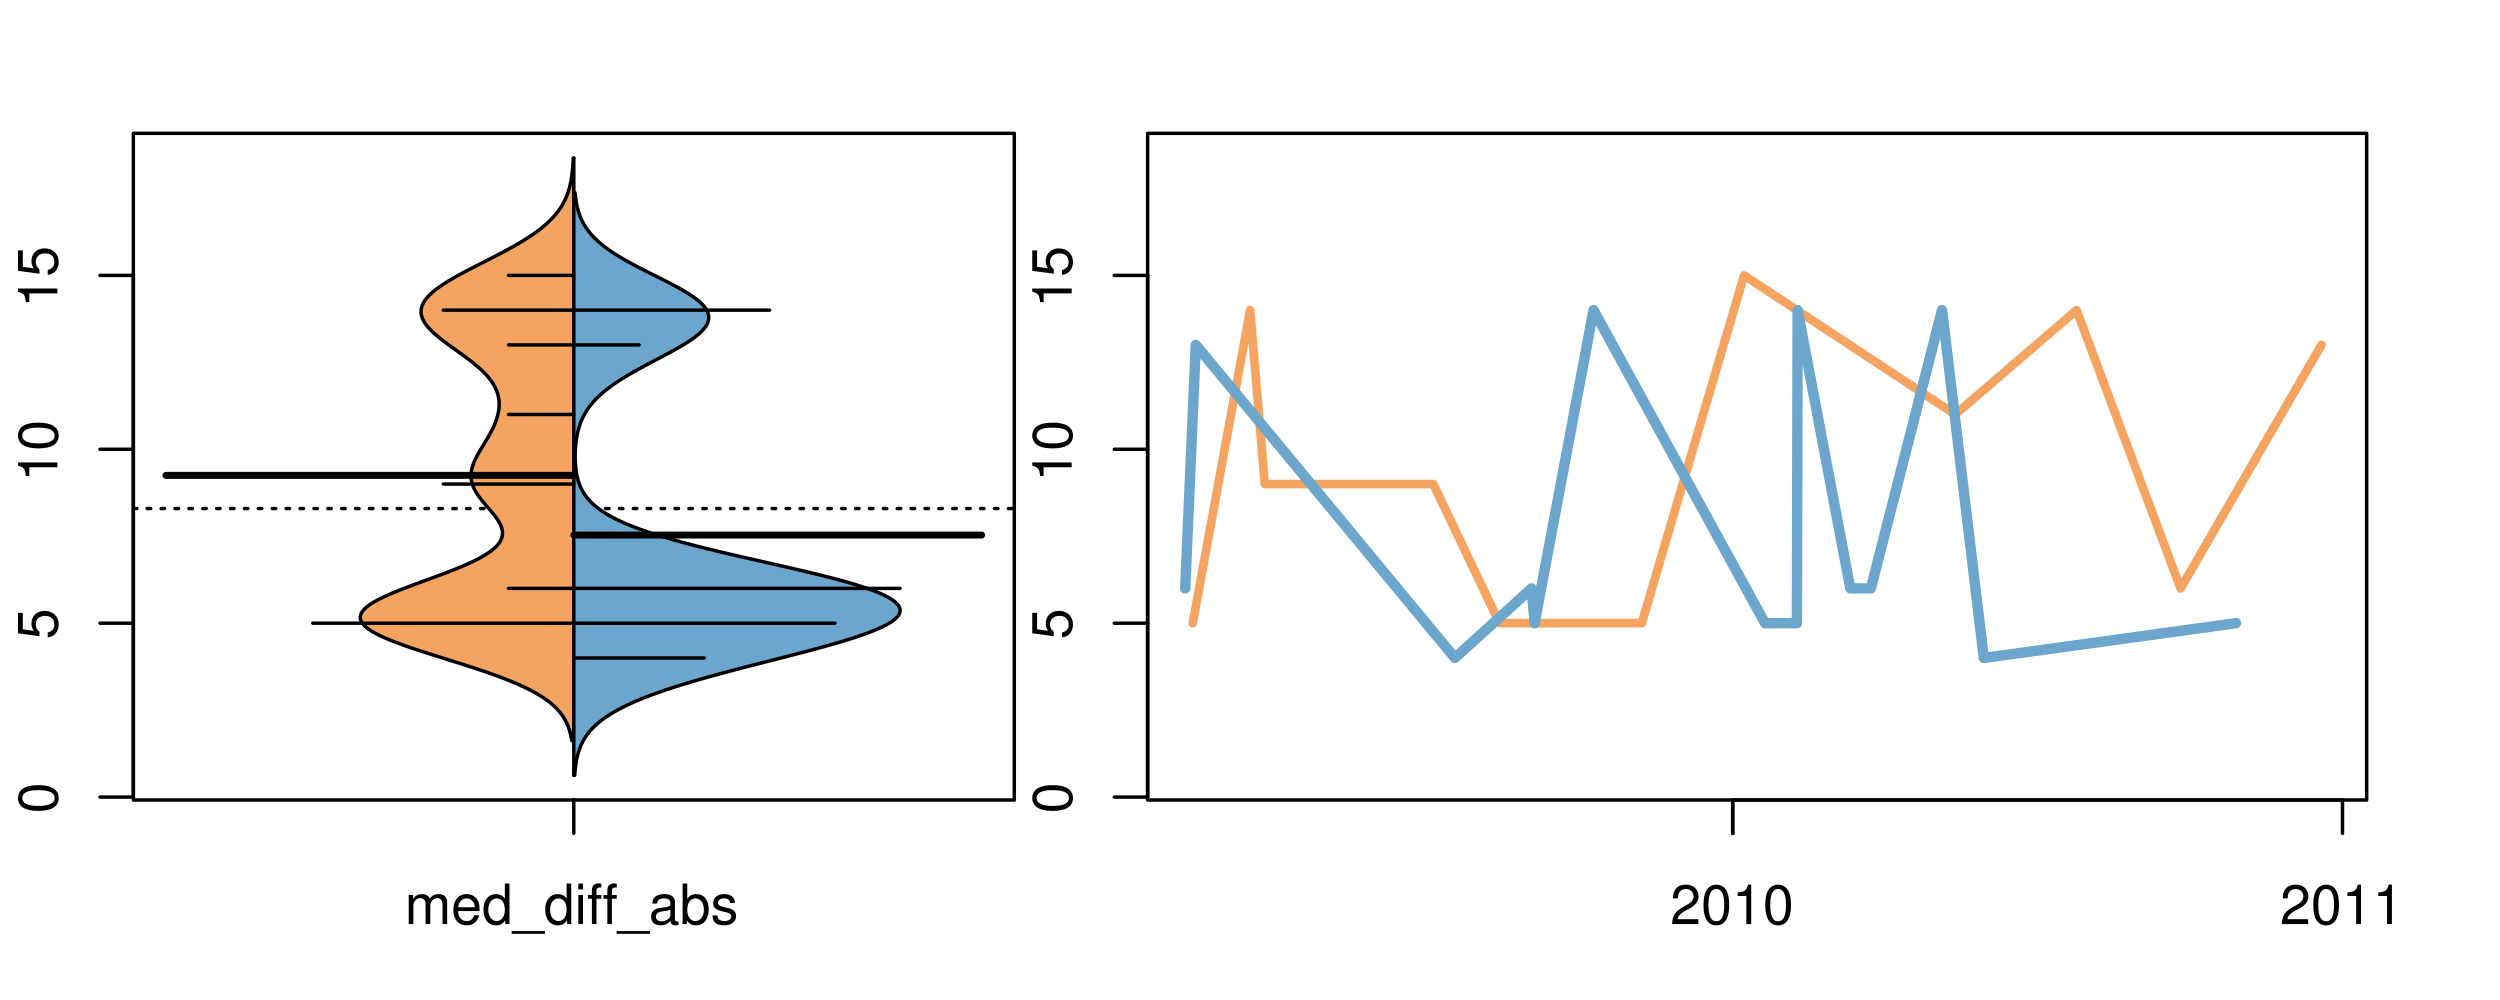 <?xml version="1.0" encoding="UTF-8"?>
<svg xmlns="http://www.w3.org/2000/svg" xmlns:xlink="http://www.w3.org/1999/xlink" width="540pt" height="216pt" viewBox="0 0 540 216" version="1.1">
<defs>
<g>
<symbol overflow="visible" id="glyph0-0">
<path style="stroke:none;" d="M -8.516 -3.297 C -8.516 -2.516 -8.156 -1.781 -7.578 -1.344 C -6.828 -0.797 -5.688 -0.516 -4.109 -0.516 C -1.25 -0.516 0.281 -1.469 0.281 -3.297 C 0.281 -5.094 -1.25 -6.078 -4.047 -6.078 C -5.703 -6.078 -6.797 -5.812 -7.578 -5.25 C -8.172 -4.812 -8.516 -4.109 -8.516 -3.297 Z M -7.578 -3.297 C -7.578 -4.438 -6.422 -5 -4.141 -5 C -1.734 -5 -0.594 -4.453 -0.594 -3.281 C -0.594 -2.156 -1.781 -1.594 -4.109 -1.594 C -6.438 -1.594 -7.578 -2.156 -7.578 -3.297 Z M -7.578 -3.297 "/>
</symbol>
<symbol overflow="visible" id="glyph0-1">
<path style="stroke:none;" d="M -8.516 -5.719 L -8.516 -1.312 L -3.875 -0.688 L -3.875 -1.656 C -4.469 -2.141 -4.672 -2.562 -4.672 -3.219 C -4.672 -4.359 -3.891 -5.078 -2.625 -5.078 C -1.406 -5.078 -0.656 -4.375 -0.656 -3.219 C -0.656 -2.297 -1.125 -1.734 -2.094 -1.469 L -2.094 -0.422 C -1.391 -0.562 -1.062 -0.688 -0.75 -0.938 C -0.094 -1.422 0.281 -2.281 0.281 -3.234 C 0.281 -4.953 -0.969 -6.156 -2.766 -6.156 C -4.453 -6.156 -5.609 -5.047 -5.609 -3.406 C -5.609 -2.812 -5.453 -2.328 -5.094 -1.844 L -7.469 -2.172 L -7.469 -5.719 Z M -8.516 -5.719 "/>
</symbol>
<symbol overflow="visible" id="glyph0-2">
<path style="stroke:none;" d="M -6.062 -3.109 L 0 -3.109 L 0 -4.156 L -8.516 -4.156 L -8.516 -3.469 C -7.203 -3.094 -7.016 -2.859 -6.812 -1.219 L -6.062 -1.219 Z M -6.062 -3.109 "/>
</symbol>
<symbol overflow="visible" id="glyph0-3">
<path style="stroke:none;" d="M -8.75 -5.938 L -8.75 -4.938 L -5.5 -4.938 C -6.125 -4.531 -6.469 -3.859 -6.469 -3.016 C -6.469 -1.375 -5.156 -0.312 -3.156 -0.312 C -1.031 -0.312 0.281 -1.359 0.281 -3.047 C 0.281 -3.906 -0.047 -4.516 -0.828 -5.047 L 0 -5.047 L 0 -5.938 Z M -5.531 -3.188 C -5.531 -4.266 -4.578 -4.938 -3.078 -4.938 C -1.625 -4.938 -0.656 -4.25 -0.656 -3.188 C -0.656 -2.094 -1.625 -1.359 -3.094 -1.359 C -4.562 -1.359 -5.531 -2.094 -5.531 -3.188 Z M -5.531 -3.188 "/>
</symbol>
<symbol overflow="visible" id="glyph0-4">
<path style="stroke:none;" d="M -6.281 -3.094 L -6.281 -2.047 L -7.266 -2.047 C -7.688 -2.047 -7.906 -2.297 -7.906 -2.75 C -7.906 -2.828 -7.906 -2.875 -7.891 -3.094 L -8.719 -3.094 C -8.766 -2.875 -8.781 -2.734 -8.781 -2.531 C -8.781 -1.609 -8.25 -1.062 -7.359 -1.062 L -6.281 -1.062 L -6.281 -0.219 L -5.469 -0.219 L -5.469 -1.062 L 0 -1.062 L 0 -2.047 L -5.469 -2.047 L -5.469 -3.094 Z M -6.281 -3.094 "/>
</symbol>
<symbol overflow="visible" id="glyph0-5">
<path style="stroke:none;" d="M 1.516 -6.938 L 1.516 0.266 L 2.109 0.266 L 2.109 -6.938 Z M 1.516 -6.938 "/>
</symbol>
<symbol overflow="visible" id="glyph0-6">
<path style="stroke:none;" d="M -6.469 -3.266 C -6.469 -1.5 -5.203 -0.438 -3.094 -0.438 C -0.984 -0.438 0.281 -1.484 0.281 -3.281 C 0.281 -5.047 -0.984 -6.125 -3.047 -6.125 C -5.219 -6.125 -6.469 -5.078 -6.469 -3.266 Z M -5.547 -3.281 C -5.547 -4.406 -4.625 -5.078 -3.062 -5.078 C -1.578 -5.078 -0.641 -4.375 -0.641 -3.281 C -0.641 -2.156 -1.578 -1.469 -3.094 -1.469 C -4.609 -1.469 -5.547 -2.156 -5.547 -3.281 Z M -5.547 -3.281 "/>
</symbol>
<symbol overflow="visible" id="glyph0-7">
<path style="stroke:none;" d="M -8.75 -1.828 L -8.75 -0.812 L 0 -0.812 L 0 -1.828 Z M -8.75 -1.828 "/>
</symbol>
<symbol overflow="visible" id="glyph0-8">
<path style="stroke:none;" d="M -1.25 -2.297 L -1.25 -1.047 L 0 -1.047 L 0 -2.297 Z M -1.25 -2.297 "/>
</symbol>
<symbol overflow="visible" id="glyph0-9">
<path style="stroke:none;" d="M -2.047 -3.922 L 0 -3.922 L 0 -4.984 L -2.047 -4.984 L -2.047 -6.234 L -2.984 -6.234 L -2.984 -4.984 L -8.516 -4.984 L -8.516 -4.203 L -3.156 -0.344 L -2.047 -0.344 Z M -2.984 -3.922 L -2.984 -1.266 L -6.703 -3.922 Z M -2.984 -3.922 "/>
</symbol>
<symbol overflow="visible" id="glyph0-10">
<path style="stroke:none;" d="M 0 -3.422 L -6.281 -5.828 L -6.281 -4.703 L -1.188 -2.922 L -6.281 -1.25 L -6.281 -0.125 L 0 -2.328 Z M 0 -3.422 "/>
</symbol>
<symbol overflow="visible" id="glyph0-11">
<path style="stroke:none;" d="M -0.594 -6.422 C -0.562 -6.312 -0.562 -6.266 -0.562 -6.203 C -0.562 -5.859 -0.75 -5.656 -1.062 -5.656 L -4.75 -5.656 C -5.875 -5.656 -6.469 -4.844 -6.469 -3.297 C -6.469 -2.391 -6.203 -1.625 -5.734 -1.219 C -5.406 -0.922 -5.047 -0.797 -4.422 -0.781 L -4.422 -1.781 C -5.203 -1.875 -5.547 -2.328 -5.547 -3.266 C -5.547 -4.156 -5.203 -4.672 -4.609 -4.672 L -4.344 -4.672 C -3.922 -4.672 -3.75 -4.422 -3.641 -3.625 C -3.469 -2.203 -3.422 -1.984 -3.266 -1.609 C -2.969 -0.875 -2.406 -0.5 -1.578 -0.5 C -0.438 -0.5 0.281 -1.297 0.281 -2.562 C 0.281 -3.359 0 -4 -0.641 -4.703 C -0.016 -4.781 0.281 -5.094 0.281 -5.734 C 0.281 -5.938 0.25 -6.094 0.172 -6.422 Z M -1.984 -4.672 C -1.641 -4.672 -1.438 -4.578 -1.156 -4.266 C -0.797 -3.859 -0.594 -3.375 -0.594 -2.781 C -0.594 -2 -0.969 -1.547 -1.609 -1.547 C -2.266 -1.547 -2.609 -1.984 -2.766 -3.062 C -2.906 -4.109 -2.953 -4.328 -3.109 -4.672 Z M -1.984 -4.672 "/>
</symbol>
<symbol overflow="visible" id="glyph0-12">
<path style="stroke:none;" d="M 0 -5.781 L -6.281 -5.781 L -6.281 -4.781 L -2.719 -4.781 C -1.438 -4.781 -0.594 -4.109 -0.594 -3.078 C -0.594 -2.281 -1.078 -1.781 -1.844 -1.781 L -6.281 -1.781 L -6.281 -0.781 L -1.438 -0.781 C -0.391 -0.781 0.281 -1.562 0.281 -2.781 C 0.281 -3.703 -0.047 -4.297 -0.875 -4.891 L 0 -4.891 Z M 0 -5.781 "/>
</symbol>
<symbol overflow="visible" id="glyph0-13">
<path style="stroke:none;" d="M -2.812 -6.156 C -3.766 -6.156 -4.344 -6.078 -4.812 -5.906 C -5.844 -5.5 -6.469 -4.531 -6.469 -3.359 C -6.469 -1.609 -5.125 -0.484 -3.062 -0.484 C -1 -0.484 0.281 -1.578 0.281 -3.344 C 0.281 -4.781 -0.547 -5.766 -1.906 -6.031 L -1.906 -5.016 C -1.078 -4.734 -0.641 -4.172 -0.641 -3.375 C -0.641 -2.734 -0.938 -2.203 -1.469 -1.859 C -1.828 -1.625 -2.188 -1.531 -2.812 -1.531 Z M -3.625 -1.547 C -4.781 -1.625 -5.547 -2.344 -5.547 -3.344 C -5.547 -4.328 -4.734 -5.094 -3.703 -5.094 C -3.672 -5.094 -3.641 -5.094 -3.625 -5.078 Z M -3.625 -1.547 "/>
</symbol>
<symbol overflow="visible" id="glyph1-0">
<path style="stroke:none;" d="M 0.844 -6.281 L 0.844 0 L 1.844 0 L 1.844 -3.953 C 1.844 -4.859 2.516 -5.594 3.328 -5.594 C 4.062 -5.594 4.484 -5.141 4.484 -4.328 L 4.484 0 L 5.5 0 L 5.5 -3.953 C 5.5 -4.859 6.156 -5.594 6.969 -5.594 C 7.703 -5.594 8.141 -5.125 8.141 -4.328 L 8.141 0 L 9.141 0 L 9.141 -4.719 C 9.141 -5.844 8.5 -6.469 7.312 -6.469 C 6.484 -6.469 5.969 -6.219 5.391 -5.516 C 5.016 -6.188 4.516 -6.469 3.703 -6.469 C 2.859 -6.469 2.297 -6.156 1.766 -5.406 L 1.766 -6.281 Z M 0.844 -6.281 "/>
</symbol>
<symbol overflow="visible" id="glyph1-1">
<path style="stroke:none;" d="M 6.156 -2.812 C 6.156 -3.766 6.078 -4.344 5.906 -4.812 C 5.5 -5.844 4.531 -6.469 3.359 -6.469 C 1.609 -6.469 0.484 -5.125 0.484 -3.062 C 0.484 -1 1.578 0.281 3.344 0.281 C 4.781 0.281 5.766 -0.547 6.031 -1.906 L 5.016 -1.906 C 4.734 -1.078 4.172 -0.641 3.375 -0.641 C 2.734 -0.641 2.203 -0.938 1.859 -1.469 C 1.625 -1.828 1.531 -2.188 1.531 -2.812 Z M 1.547 -3.625 C 1.625 -4.781 2.344 -5.547 3.344 -5.547 C 4.328 -5.547 5.094 -4.734 5.094 -3.703 C 5.094 -3.672 5.094 -3.641 5.078 -3.625 Z M 1.547 -3.625 "/>
</symbol>
<symbol overflow="visible" id="glyph1-2">
<path style="stroke:none;" d="M 5.938 -8.75 L 4.938 -8.75 L 4.938 -5.5 C 4.531 -6.125 3.859 -6.469 3.016 -6.469 C 1.375 -6.469 0.312 -5.156 0.312 -3.156 C 0.312 -1.031 1.359 0.281 3.047 0.281 C 3.906 0.281 4.516 -0.047 5.047 -0.828 L 5.047 0 L 5.938 0 Z M 3.188 -5.531 C 4.266 -5.531 4.938 -4.578 4.938 -3.078 C 4.938 -1.625 4.25 -0.656 3.188 -0.656 C 2.094 -0.656 1.359 -1.625 1.359 -3.094 C 1.359 -4.562 2.094 -5.531 3.188 -5.531 Z M 3.188 -5.531 "/>
</symbol>
<symbol overflow="visible" id="glyph1-3">
<path style="stroke:none;" d="M 6.938 1.516 L -0.266 1.516 L -0.266 2.109 L 6.938 2.109 Z M 6.938 1.516 "/>
</symbol>
<symbol overflow="visible" id="glyph1-4">
<path style="stroke:none;" d="M 1.797 -6.281 L 0.797 -6.281 L 0.797 0 L 1.797 0 Z M 1.797 -8.75 L 0.797 -8.75 L 0.797 -7.484 L 1.797 -7.484 Z M 1.797 -8.75 "/>
</symbol>
<symbol overflow="visible" id="glyph1-5">
<path style="stroke:none;" d="M 3.094 -6.281 L 2.047 -6.281 L 2.047 -7.266 C 2.047 -7.688 2.297 -7.906 2.75 -7.906 C 2.828 -7.906 2.875 -7.906 3.094 -7.891 L 3.094 -8.719 C 2.875 -8.766 2.734 -8.781 2.531 -8.781 C 1.609 -8.781 1.062 -8.25 1.062 -7.359 L 1.062 -6.281 L 0.219 -6.281 L 0.219 -5.469 L 1.062 -5.469 L 1.062 0 L 2.047 0 L 2.047 -5.469 L 3.094 -5.469 Z M 3.094 -6.281 "/>
</symbol>
<symbol overflow="visible" id="glyph1-6">
<path style="stroke:none;" d="M 6.422 -0.594 C 6.312 -0.562 6.266 -0.562 6.203 -0.562 C 5.859 -0.562 5.656 -0.75 5.656 -1.062 L 5.656 -4.75 C 5.656 -5.875 4.844 -6.469 3.297 -6.469 C 2.391 -6.469 1.625 -6.203 1.219 -5.734 C 0.922 -5.406 0.797 -5.047 0.781 -4.422 L 1.781 -4.422 C 1.875 -5.203 2.328 -5.547 3.266 -5.547 C 4.156 -5.547 4.672 -5.203 4.672 -4.609 L 4.672 -4.344 C 4.672 -3.922 4.422 -3.75 3.625 -3.641 C 2.203 -3.469 1.984 -3.422 1.609 -3.266 C 0.875 -2.969 0.5 -2.406 0.5 -1.578 C 0.5 -0.438 1.297 0.281 2.562 0.281 C 3.359 0.281 4 0 4.703 -0.641 C 4.781 -0.016 5.094 0.281 5.734 0.281 C 5.938 0.281 6.094 0.25 6.422 0.172 Z M 4.672 -1.984 C 4.672 -1.641 4.578 -1.438 4.266 -1.156 C 3.859 -0.797 3.375 -0.594 2.781 -0.594 C 2 -0.594 1.547 -0.969 1.547 -1.609 C 1.547 -2.266 1.984 -2.609 3.062 -2.766 C 4.109 -2.906 4.328 -2.953 4.672 -3.109 Z M 4.672 -1.984 "/>
</symbol>
<symbol overflow="visible" id="glyph1-7">
<path style="stroke:none;" d="M 0.641 -8.75 L 0.641 0 L 1.547 0 L 1.547 -0.797 C 2.031 -0.078 2.656 0.281 3.547 0.281 C 5.203 0.281 6.281 -1.078 6.281 -3.172 C 6.281 -5.203 5.25 -6.469 3.594 -6.469 C 2.719 -6.469 2.109 -6.141 1.641 -5.438 L 1.641 -8.75 Z M 3.391 -5.531 C 4.516 -5.531 5.234 -4.562 5.234 -3.062 C 5.234 -1.625 4.484 -0.656 3.391 -0.656 C 2.344 -0.656 1.641 -1.625 1.641 -3.094 C 1.641 -4.578 2.344 -5.531 3.391 -5.531 Z M 3.391 -5.531 "/>
</symbol>
<symbol overflow="visible" id="glyph1-8">
<path style="stroke:none;" d="M 5.25 -4.531 C 5.25 -5.766 4.422 -6.469 2.969 -6.469 C 1.516 -6.469 0.562 -5.719 0.562 -4.547 C 0.562 -3.562 1.062 -3.094 2.562 -2.734 L 3.484 -2.516 C 4.188 -2.344 4.469 -2.094 4.469 -1.625 C 4.469 -1.047 3.875 -0.641 3 -0.641 C 2.453 -0.641 2 -0.797 1.75 -1.062 C 1.594 -1.25 1.531 -1.422 1.469 -1.875 L 0.406 -1.875 C 0.453 -0.422 1.266 0.281 2.922 0.281 C 4.5 0.281 5.516 -0.5 5.516 -1.719 C 5.516 -2.656 4.984 -3.172 3.734 -3.469 L 2.766 -3.703 C 1.953 -3.891 1.609 -4.156 1.609 -4.594 C 1.609 -5.172 2.125 -5.547 2.938 -5.547 C 3.75 -5.547 4.172 -5.203 4.203 -4.531 Z M 5.25 -4.531 "/>
</symbol>
<symbol overflow="visible" id="glyph1-9">
<path style="stroke:none;" d="M 6.078 -1.047 L 1.594 -1.047 C 1.703 -1.734 2.094 -2.188 3.125 -2.797 L 4.328 -3.438 C 5.516 -4.094 6.125 -4.969 6.125 -6.016 C 6.125 -6.719 5.844 -7.375 5.344 -7.844 C 4.844 -8.297 4.219 -8.516 3.406 -8.516 C 2.328 -8.516 1.531 -8.125 1.062 -7.406 C 0.75 -6.953 0.625 -6.422 0.594 -5.562 L 1.656 -5.562 C 1.688 -6.125 1.766 -6.484 1.906 -6.75 C 2.188 -7.266 2.734 -7.578 3.375 -7.578 C 4.328 -7.578 5.047 -6.906 5.047 -5.984 C 5.047 -5.312 4.656 -4.734 3.906 -4.312 L 2.797 -3.688 C 1.016 -2.672 0.5 -1.875 0.406 0 L 6.078 0 Z M 6.078 -1.047 "/>
</symbol>
<symbol overflow="visible" id="glyph1-10">
<path style="stroke:none;" d="M 3.297 -8.516 C 2.516 -8.516 1.781 -8.156 1.344 -7.578 C 0.797 -6.828 0.516 -5.688 0.516 -4.109 C 0.516 -1.25 1.469 0.281 3.297 0.281 C 5.094 0.281 6.078 -1.25 6.078 -4.047 C 6.078 -5.703 5.812 -6.797 5.25 -7.578 C 4.812 -8.172 4.109 -8.516 3.297 -8.516 Z M 3.297 -7.578 C 4.438 -7.578 5 -6.422 5 -4.141 C 5 -1.734 4.453 -0.594 3.281 -0.594 C 2.156 -0.594 1.594 -1.781 1.594 -4.109 C 1.594 -6.438 2.156 -7.578 3.297 -7.578 Z M 3.297 -7.578 "/>
</symbol>
<symbol overflow="visible" id="glyph1-11">
<path style="stroke:none;" d="M 3.109 -6.062 L 3.109 0 L 4.156 0 L 4.156 -8.516 L 3.469 -8.516 C 3.094 -7.203 2.859 -7.016 1.219 -6.812 L 1.219 -6.062 Z M 3.109 -6.062 "/>
</symbol>
</g>
<clipPath id="clip1">
  <path d="M 28.801 28.801 L 220.086 28.801 L 220.086 173.801 L 28.801 173.801 Z M 28.801 28.801 "/>
</clipPath>
<clipPath id="clip2">
  <path d="M 247.887 28.801 L 512.199 28.801 L 512.199 173.801 L 247.887 173.801 Z M 247.887 28.801 "/>
</clipPath>
<clipPath id="clip3">
  <path d="M 233.484 14.398 L 526.598 14.398 L 526.598 188.199 L 233.484 188.199 Z M 233.484 14.398 "/>
</clipPath>
<clipPath id="clip4">
  <path d="M 247.887 28.801 L 512.199 28.801 L 512.199 173.801 L 247.887 173.801 Z M 247.887 28.801 "/>
</clipPath>
</defs>
<g id="surface176">
<path style="fill:none;stroke-width:0.75;stroke-linecap:round;stroke-linejoin:round;stroke:rgb(0%,0%,0%);stroke-opacity:1;stroke-miterlimit:10;" d="M 28.801 172.801 L 219.086 172.801 L 219.086 28.801 L 28.801 28.801 L 28.801 172.801 "/>
<path style="fill:none;stroke-width:0.75;stroke-linecap:round;stroke-linejoin:round;stroke:rgb(0%,0%,0%);stroke-opacity:1;stroke-miterlimit:10;" d="M 28.801 172.172 L 28.801 59.48 "/>
<path style="fill:none;stroke-width:0.75;stroke-linecap:round;stroke-linejoin:round;stroke:rgb(0%,0%,0%);stroke-opacity:1;stroke-miterlimit:10;" d="M 28.801 172.172 L 21.602 172.172 "/>
<path style="fill:none;stroke-width:0.75;stroke-linecap:round;stroke-linejoin:round;stroke:rgb(0%,0%,0%);stroke-opacity:1;stroke-miterlimit:10;" d="M 28.801 134.605 L 21.602 134.605 "/>
<path style="fill:none;stroke-width:0.75;stroke-linecap:round;stroke-linejoin:round;stroke:rgb(0%,0%,0%);stroke-opacity:1;stroke-miterlimit:10;" d="M 28.801 97.043 L 21.602 97.043 "/>
<path style="fill:none;stroke-width:0.75;stroke-linecap:round;stroke-linejoin:round;stroke:rgb(0%,0%,0%);stroke-opacity:1;stroke-miterlimit:10;" d="M 28.801 59.48 L 21.602 59.48 "/>
<g style="fill:rgb(0%,0%,0%);fill-opacity:1;">
  <use xlink:href="#glyph0-0" x="12.396" y="175.672"/>
</g>
<g style="fill:rgb(0%,0%,0%);fill-opacity:1;">
  <use xlink:href="#glyph0-1" x="12.396" y="138.105"/>
</g>
<g style="fill:rgb(0%,0%,0%);fill-opacity:1;">
  <use xlink:href="#glyph0-2" x="12.396" y="104.043"/>
  <use xlink:href="#glyph0-0" x="12.396" y="97.371"/>
</g>
<g style="fill:rgb(0%,0%,0%);fill-opacity:1;">
  <use xlink:href="#glyph0-2" x="12.396" y="66.48"/>
  <use xlink:href="#glyph0-1" x="12.396" y="59.809"/>
</g>
<path style="fill:none;stroke-width:0.75;stroke-linecap:round;stroke-linejoin:round;stroke:rgb(0%,0%,0%);stroke-opacity:1;stroke-miterlimit:10;" d="M 123.941 172.801 L 123.941 172.801 "/>
<path style="fill:none;stroke-width:0.75;stroke-linecap:round;stroke-linejoin:round;stroke:rgb(0%,0%,0%);stroke-opacity:1;stroke-miterlimit:10;" d="M 123.941 172.801 L 123.941 180 "/>
<g style="fill:rgb(0%,0%,0%);fill-opacity:1;">
  <use xlink:href="#glyph1-0" x="87.441" y="199.596"/>
  <use xlink:href="#glyph1-1" x="97.438" y="199.596"/>
  <use xlink:href="#glyph1-2" x="104.109" y="199.596"/>
  <use xlink:href="#glyph1-3" x="110.781" y="199.596"/>
  <use xlink:href="#glyph1-2" x="117.453" y="199.596"/>
  <use xlink:href="#glyph1-4" x="124.125" y="199.596"/>
  <use xlink:href="#glyph1-5" x="126.789" y="199.596"/>
  <use xlink:href="#glyph1-5" x="130.125" y="199.596"/>
  <use xlink:href="#glyph1-3" x="133.461" y="199.596"/>
  <use xlink:href="#glyph1-6" x="140.133" y="199.596"/>
  <use xlink:href="#glyph1-7" x="146.805" y="199.596"/>
  <use xlink:href="#glyph1-8" x="153.477" y="199.596"/>
</g>
<g clip-path="url(#clip1)" clip-rule="nonzero">
<path style="fill:none;stroke-width:0.75;stroke-linecap:round;stroke-linejoin:round;stroke:rgb(0%,0%,0%);stroke-opacity:1;stroke-dasharray:0.75,2.25;stroke-miterlimit:10;" d="M 28.801 109.844 L 219.086 109.844 "/>
<path style=" stroke:none;fill-rule:nonzero;fill:rgb(95.686%,64.314%,37.647%);fill-opacity:1;" d="M 123.941 34.133 L 123.824 34.133 L 123.801 34.625 L 123.785 34.871 L 123.773 35.117 L 123.758 35.363 L 123.738 35.609 L 123.723 35.855 L 123.684 36.348 L 123.66 36.594 L 123.637 36.844 L 123.555 37.582 L 123.523 37.828 L 123.453 38.32 L 123.414 38.566 L 123.328 39.059 L 123.281 39.305 L 123.23 39.551 L 123.121 40.043 L 122.996 40.535 L 122.93 40.781 L 122.859 41.027 L 122.703 41.52 L 122.617 41.766 L 122.527 42.012 L 122.434 42.258 L 122.336 42.504 L 122.23 42.75 L 122.121 42.996 L 122.004 43.242 L 121.883 43.488 L 121.754 43.734 L 121.621 43.98 L 121.48 44.23 L 121.332 44.477 L 121.18 44.723 L 121.02 44.969 L 120.852 45.215 L 120.676 45.461 L 120.496 45.707 L 120.305 45.953 L 120.105 46.199 L 119.902 46.445 L 119.688 46.691 L 119.465 46.938 L 119.234 47.184 L 118.996 47.43 L 118.75 47.676 L 118.492 47.922 L 118.227 48.168 L 117.957 48.414 L 117.672 48.66 L 117.383 48.906 L 117.086 49.152 L 116.773 49.398 L 116.457 49.645 L 116.133 49.891 L 115.797 50.137 L 115.453 50.383 L 115.102 50.629 L 114.738 50.875 L 114.371 51.121 L 113.992 51.367 L 113.605 51.617 L 113.215 51.863 L 112.812 52.109 L 112.406 52.355 L 111.988 52.602 L 111.566 52.848 L 111.137 53.094 L 110.703 53.34 L 110.258 53.586 L 109.359 54.078 L 108.898 54.324 L 107.969 54.816 L 107.023 55.309 L 105.582 56.047 L 105.098 56.293 L 104.617 56.539 L 102.68 57.523 L 102.203 57.77 L 101.723 58.016 L 101.25 58.262 L 100.312 58.754 L 99.852 59.004 L 98.945 59.496 L 98.504 59.742 L 98.07 59.988 L 97.641 60.234 L 97.223 60.48 L 96.816 60.727 L 96.414 60.973 L 96.023 61.219 L 95.648 61.465 L 95.277 61.711 L 94.926 61.957 L 94.582 62.203 L 94.25 62.449 L 93.938 62.695 L 93.637 62.941 L 93.344 63.188 L 93.074 63.434 L 92.816 63.68 L 92.57 63.926 L 92.348 64.172 L 92.137 64.418 L 91.941 64.664 L 91.77 64.91 L 91.605 65.156 L 91.461 65.402 L 91.34 65.648 L 91.23 65.895 L 91.137 66.141 L 91.066 66.391 L 91.008 66.637 L 90.969 66.883 L 90.949 67.129 L 90.941 67.375 L 90.957 67.621 L 90.988 67.867 L 91.035 68.113 L 91.102 68.359 L 91.184 68.605 L 91.273 68.852 L 91.391 69.098 L 91.52 69.344 L 91.66 69.59 L 91.824 69.836 L 91.996 70.082 L 92.18 70.328 L 92.383 70.574 L 92.594 70.82 L 92.82 71.066 L 93.059 71.312 L 93.305 71.559 L 93.566 71.805 L 93.836 72.051 L 94.113 72.297 L 94.402 72.543 L 94.699 72.789 L 95.004 73.035 L 95.312 73.281 L 95.633 73.527 L 95.953 73.777 L 96.281 74.023 L 96.945 74.516 L 97.625 75.008 L 98.312 75.5 L 98.652 75.746 L 99.34 76.238 L 99.68 76.484 L 100.352 76.977 L 100.684 77.223 L 101.012 77.469 L 101.336 77.715 L 101.656 77.961 L 101.969 78.207 L 102.277 78.453 L 102.582 78.699 L 102.875 78.945 L 103.164 79.191 L 103.449 79.438 L 103.988 79.93 L 104.246 80.176 L 104.492 80.422 L 104.734 80.668 L 104.969 80.914 L 105.191 81.164 L 105.406 81.41 L 105.613 81.656 L 105.996 82.148 L 106.172 82.395 L 106.34 82.641 L 106.5 82.887 L 106.645 83.133 L 106.785 83.379 L 106.918 83.625 L 107.035 83.871 L 107.148 84.117 L 107.254 84.363 L 107.344 84.609 L 107.43 84.855 L 107.508 85.102 L 107.574 85.348 L 107.633 85.594 L 107.684 85.84 L 107.727 86.086 L 107.762 86.332 L 107.785 86.578 L 107.805 86.824 L 107.816 87.07 L 107.82 87.316 L 107.816 87.562 L 107.805 87.809 L 107.789 88.055 L 107.762 88.301 L 107.734 88.551 L 107.695 88.797 L 107.602 89.289 L 107.543 89.535 L 107.48 89.781 L 107.414 90.027 L 107.34 90.273 L 107.262 90.52 L 107.18 90.766 L 107.09 91.012 L 106.996 91.258 L 106.898 91.504 L 106.688 91.996 L 106.574 92.242 L 106.34 92.734 L 106.215 92.98 L 105.957 93.473 L 105.824 93.719 L 105.688 93.965 L 105.406 94.457 L 105.117 94.949 L 104.672 95.688 L 104.523 95.938 L 104.375 96.184 L 104.223 96.43 L 103.926 96.922 L 103.492 97.66 L 103.352 97.906 L 103.215 98.152 L 103.082 98.398 L 102.824 98.891 L 102.703 99.137 L 102.59 99.383 L 102.48 99.629 L 102.375 99.875 L 102.277 100.121 L 102.188 100.367 L 102.102 100.613 L 102.027 100.859 L 101.961 101.105 L 101.902 101.352 L 101.852 101.598 L 101.809 101.844 L 101.777 102.09 L 101.758 102.336 L 101.742 102.582 L 101.742 102.828 L 101.75 103.074 L 101.77 103.324 L 101.797 103.57 L 101.84 103.816 L 101.887 104.062 L 101.949 104.309 L 102.023 104.555 L 102.102 104.801 L 102.195 105.047 L 102.301 105.293 L 102.41 105.539 L 102.535 105.785 L 102.668 106.031 L 102.809 106.277 L 102.957 106.523 L 103.117 106.77 L 103.281 107.016 L 103.457 107.262 L 103.637 107.508 L 103.824 107.754 L 104.016 108 L 104.414 108.492 L 104.828 108.984 L 105.25 109.477 L 105.465 109.723 L 106.098 110.461 L 106.301 110.711 L 106.504 110.957 L 106.703 111.203 L 106.895 111.449 L 107.082 111.695 L 107.262 111.941 L 107.434 112.188 L 107.594 112.434 L 107.746 112.68 L 107.887 112.926 L 108.02 113.172 L 108.137 113.418 L 108.238 113.664 L 108.332 113.91 L 108.402 114.156 L 108.465 114.402 L 108.512 114.648 L 108.535 114.895 L 108.543 115.141 L 108.539 115.387 L 108.508 115.633 L 108.461 115.879 L 108.398 116.125 L 108.309 116.371 L 108.203 116.617 L 108.078 116.863 L 107.926 117.109 L 107.758 117.355 L 107.566 117.602 L 107.352 117.848 L 107.121 118.098 L 106.859 118.344 L 106.582 118.59 L 106.285 118.836 L 105.957 119.082 L 105.613 119.328 L 105.254 119.574 L 104.859 119.82 L 104.453 120.066 L 104.031 120.312 L 103.578 120.559 L 103.113 120.805 L 102.629 121.051 L 102.121 121.297 L 101.602 121.543 L 101.062 121.789 L 100.504 122.035 L 99.938 122.281 L 99.352 122.527 L 98.754 122.773 L 98.145 123.02 L 97.523 123.266 L 96.25 123.758 L 95.598 124.004 L 94.941 124.25 L 94.277 124.496 L 92.941 124.988 L 92.27 125.234 L 91.598 125.484 L 90.254 125.977 L 88.926 126.469 L 88.273 126.715 L 87.629 126.961 L 86.988 127.207 L 86.363 127.453 L 85.75 127.699 L 85.145 127.945 L 84.559 128.191 L 83.992 128.438 L 83.438 128.684 L 82.906 128.93 L 82.395 129.176 L 81.898 129.422 L 81.434 129.668 L 80.992 129.914 L 80.566 130.16 L 80.18 130.406 L 79.812 130.652 L 79.469 130.898 L 79.168 131.145 L 78.887 131.391 L 78.637 131.637 L 78.426 131.883 L 78.238 132.129 L 78.086 132.375 L 77.973 132.621 L 77.883 132.871 L 77.832 133.117 L 77.82 133.363 L 77.828 133.609 L 77.887 133.855 L 77.973 134.102 L 78.086 134.348 L 78.25 134.594 L 78.438 134.84 L 78.652 135.086 L 78.914 135.332 L 79.203 135.578 L 79.52 135.824 L 79.879 136.07 L 80.258 136.316 L 80.668 136.562 L 81.113 136.809 L 81.582 137.055 L 82.078 137.301 L 82.605 137.547 L 83.152 137.793 L 83.727 138.039 L 84.324 138.285 L 84.941 138.531 L 85.582 138.777 L 86.238 139.023 L 86.91 139.27 L 87.605 139.516 L 88.312 139.762 L 89.031 140.008 L 89.77 140.258 L 90.512 140.504 L 91.266 140.75 L 92.031 140.996 L 92.801 141.242 L 94.355 141.734 L 97.496 142.719 L 99.059 143.211 L 99.832 143.457 L 100.602 143.703 L 101.367 143.949 L 102.125 144.195 L 102.871 144.441 L 103.609 144.688 L 104.34 144.934 L 105.059 145.18 L 105.766 145.426 L 106.461 145.672 L 107.141 145.918 L 107.809 146.164 L 108.465 146.41 L 109.102 146.656 L 109.727 146.902 L 110.34 147.148 L 110.93 147.398 L 111.512 147.645 L 112.074 147.891 L 112.617 148.137 L 113.152 148.383 L 113.664 148.629 L 114.16 148.875 L 114.645 149.121 L 115.105 149.367 L 115.555 149.613 L 115.992 149.859 L 116.402 150.105 L 116.805 150.352 L 117.191 150.598 L 117.559 150.844 L 117.91 151.09 L 118.254 151.336 L 118.574 151.582 L 118.887 151.828 L 119.184 152.074 L 119.465 152.32 L 119.734 152.566 L 119.992 152.812 L 120.234 153.059 L 120.465 153.305 L 120.688 153.551 L 120.895 153.797 L 121.094 154.043 L 121.277 154.289 L 121.453 154.535 L 121.625 154.785 L 121.781 155.031 L 121.93 155.277 L 122.07 155.523 L 122.199 155.77 L 122.324 156.016 L 122.441 156.262 L 122.551 156.508 L 122.652 156.754 L 122.746 157 L 122.836 157.246 L 122.922 157.492 L 123 157.738 L 123.141 158.23 L 123.203 158.477 L 123.262 158.723 L 123.316 158.969 L 123.367 159.215 L 123.414 159.461 L 123.5 159.953 L 123.941 159.953 Z M 123.941 34.133 "/>
<path style="fill:none;stroke-width:0.75;stroke-linecap:round;stroke-linejoin:round;stroke:rgb(0%,0%,0%);stroke-opacity:1;stroke-miterlimit:10;" d="M 123.941 34.133 L 123.824 34.133 L 123.801 34.625 L 123.785 34.871 L 123.773 35.117 L 123.758 35.363 L 123.738 35.609 L 123.723 35.855 L 123.684 36.348 L 123.66 36.594 L 123.637 36.844 L 123.555 37.582 L 123.523 37.828 L 123.453 38.32 L 123.414 38.566 L 123.328 39.059 L 123.281 39.305 L 123.23 39.551 L 123.121 40.043 L 122.996 40.535 L 122.93 40.781 L 122.859 41.027 L 122.703 41.52 L 122.617 41.766 L 122.527 42.012 L 122.434 42.258 L 122.336 42.504 L 122.23 42.75 L 122.121 42.996 L 122.004 43.242 L 121.883 43.488 L 121.754 43.734 L 121.621 43.98 L 121.48 44.23 L 121.332 44.477 L 121.18 44.723 L 121.02 44.969 L 120.852 45.215 L 120.676 45.461 L 120.496 45.707 L 120.305 45.953 L 120.105 46.199 L 119.902 46.445 L 119.688 46.691 L 119.465 46.938 L 119.234 47.184 L 118.996 47.43 L 118.75 47.676 L 118.492 47.922 L 118.227 48.168 L 117.957 48.414 L 117.672 48.66 L 117.383 48.906 L 117.086 49.152 L 116.773 49.398 L 116.457 49.645 L 116.133 49.891 L 115.797 50.137 L 115.453 50.383 L 115.102 50.629 L 114.738 50.875 L 114.371 51.121 L 113.992 51.367 L 113.605 51.617 L 113.215 51.863 L 112.812 52.109 L 112.406 52.355 L 111.988 52.602 L 111.566 52.848 L 111.137 53.094 L 110.703 53.34 L 110.258 53.586 L 109.359 54.078 L 108.898 54.324 L 107.969 54.816 L 107.023 55.309 L 105.582 56.047 L 105.098 56.293 L 104.617 56.539 L 102.68 57.523 L 102.203 57.77 L 101.723 58.016 L 101.25 58.262 L 100.312 58.754 L 99.852 59.004 L 98.945 59.496 L 98.504 59.742 L 98.07 59.988 L 97.641 60.234 L 97.223 60.48 L 96.816 60.727 L 96.414 60.973 L 96.023 61.219 L 95.648 61.465 L 95.277 61.711 L 94.926 61.957 L 94.582 62.203 L 94.25 62.449 L 93.938 62.695 L 93.637 62.941 L 93.344 63.188 L 93.074 63.434 L 92.816 63.68 L 92.57 63.926 L 92.348 64.172 L 92.137 64.418 L 91.941 64.664 L 91.77 64.91 L 91.605 65.156 L 91.461 65.402 L 91.34 65.648 L 91.23 65.895 L 91.137 66.141 L 91.066 66.391 L 91.008 66.637 L 90.969 66.883 L 90.949 67.129 L 90.941 67.375 L 90.957 67.621 L 90.988 67.867 L 91.035 68.113 L 91.102 68.359 L 91.184 68.605 L 91.273 68.852 L 91.391 69.098 L 91.52 69.344 L 91.66 69.59 L 91.824 69.836 L 91.996 70.082 L 92.18 70.328 L 92.383 70.574 L 92.594 70.82 L 92.82 71.066 L 93.059 71.312 L 93.305 71.559 L 93.566 71.805 L 93.836 72.051 L 94.113 72.297 L 94.402 72.543 L 94.699 72.789 L 95.004 73.035 L 95.312 73.281 L 95.633 73.527 L 95.953 73.777 L 96.281 74.023 L 96.945 74.516 L 97.625 75.008 L 98.312 75.5 L 98.652 75.746 L 99.34 76.238 L 99.68 76.484 L 100.352 76.977 L 100.684 77.223 L 101.012 77.469 L 101.336 77.715 L 101.656 77.961 L 101.969 78.207 L 102.277 78.453 L 102.582 78.699 L 102.875 78.945 L 103.164 79.191 L 103.449 79.438 L 103.988 79.93 L 104.246 80.176 L 104.492 80.422 L 104.734 80.668 L 104.969 80.914 L 105.191 81.164 L 105.406 81.41 L 105.613 81.656 L 105.996 82.148 L 106.172 82.395 L 106.34 82.641 L 106.5 82.887 L 106.645 83.133 L 106.785 83.379 L 106.918 83.625 L 107.035 83.871 L 107.148 84.117 L 107.254 84.363 L 107.344 84.609 L 107.43 84.855 L 107.508 85.102 L 107.574 85.348 L 107.633 85.594 L 107.684 85.84 L 107.727 86.086 L 107.762 86.332 L 107.785 86.578 L 107.805 86.824 L 107.816 87.07 L 107.82 87.316 L 107.816 87.562 L 107.805 87.809 L 107.789 88.055 L 107.762 88.301 L 107.734 88.551 L 107.695 88.797 L 107.602 89.289 L 107.543 89.535 L 107.48 89.781 L 107.414 90.027 L 107.34 90.273 L 107.262 90.52 L 107.18 90.766 L 107.09 91.012 L 106.996 91.258 L 106.898 91.504 L 106.688 91.996 L 106.574 92.242 L 106.34 92.734 L 106.215 92.98 L 105.957 93.473 L 105.824 93.719 L 105.688 93.965 L 105.406 94.457 L 105.117 94.949 L 104.672 95.688 L 104.523 95.938 L 104.375 96.184 L 104.223 96.43 L 103.926 96.922 L 103.492 97.66 L 103.352 97.906 L 103.215 98.152 L 103.082 98.398 L 102.824 98.891 L 102.703 99.137 L 102.59 99.383 L 102.48 99.629 L 102.375 99.875 L 102.277 100.121 L 102.188 100.367 L 102.102 100.613 L 102.027 100.859 L 101.961 101.105 L 101.902 101.352 L 101.852 101.598 L 101.809 101.844 L 101.777 102.09 L 101.758 102.336 L 101.742 102.582 L 101.742 102.828 L 101.75 103.074 L 101.77 103.324 L 101.797 103.57 L 101.84 103.816 L 101.887 104.062 L 101.949 104.309 L 102.023 104.555 L 102.102 104.801 L 102.195 105.047 L 102.301 105.293 L 102.41 105.539 L 102.535 105.785 L 102.668 106.031 L 102.809 106.277 L 102.957 106.523 L 103.117 106.77 L 103.281 107.016 L 103.457 107.262 L 103.637 107.508 L 103.824 107.754 L 104.016 108 L 104.414 108.492 L 104.828 108.984 L 105.25 109.477 L 105.465 109.723 L 106.098 110.461 L 106.301 110.711 L 106.504 110.957 L 106.703 111.203 L 106.895 111.449 L 107.082 111.695 L 107.262 111.941 L 107.434 112.188 L 107.594 112.434 L 107.746 112.68 L 107.887 112.926 L 108.02 113.172 L 108.137 113.418 L 108.238 113.664 L 108.332 113.91 L 108.402 114.156 L 108.465 114.402 L 108.512 114.648 L 108.535 114.895 L 108.543 115.141 L 108.539 115.387 L 108.508 115.633 L 108.461 115.879 L 108.398 116.125 L 108.309 116.371 L 108.203 116.617 L 108.078 116.863 L 107.926 117.109 L 107.758 117.355 L 107.566 117.602 L 107.352 117.848 L 107.121 118.098 L 106.859 118.344 L 106.582 118.59 L 106.285 118.836 L 105.957 119.082 L 105.613 119.328 L 105.254 119.574 L 104.859 119.82 L 104.453 120.066 L 104.031 120.312 L 103.578 120.559 L 103.113 120.805 L 102.629 121.051 L 102.121 121.297 L 101.602 121.543 L 101.062 121.789 L 100.504 122.035 L 99.938 122.281 L 99.352 122.527 L 98.754 122.773 L 98.145 123.02 L 97.523 123.266 L 96.25 123.758 L 95.598 124.004 L 94.941 124.25 L 94.277 124.496 L 92.941 124.988 L 92.27 125.234 L 91.598 125.484 L 90.254 125.977 L 88.926 126.469 L 88.273 126.715 L 87.629 126.961 L 86.988 127.207 L 86.363 127.453 L 85.75 127.699 L 85.145 127.945 L 84.559 128.191 L 83.992 128.438 L 83.438 128.684 L 82.906 128.93 L 82.395 129.176 L 81.898 129.422 L 81.434 129.668 L 80.992 129.914 L 80.566 130.16 L 80.18 130.406 L 79.812 130.652 L 79.469 130.898 L 79.168 131.145 L 78.887 131.391 L 78.637 131.637 L 78.426 131.883 L 78.238 132.129 L 78.086 132.375 L 77.973 132.621 L 77.883 132.871 L 77.832 133.117 L 77.82 133.363 L 77.828 133.609 L 77.887 133.855 L 77.973 134.102 L 78.086 134.348 L 78.25 134.594 L 78.438 134.84 L 78.652 135.086 L 78.914 135.332 L 79.203 135.578 L 79.52 135.824 L 79.879 136.07 L 80.258 136.316 L 80.668 136.562 L 81.113 136.809 L 81.582 137.055 L 82.078 137.301 L 82.605 137.547 L 83.152 137.793 L 83.727 138.039 L 84.324 138.285 L 84.941 138.531 L 85.582 138.777 L 86.238 139.023 L 86.91 139.27 L 87.605 139.516 L 88.312 139.762 L 89.031 140.008 L 89.77 140.258 L 90.512 140.504 L 91.266 140.75 L 92.031 140.996 L 92.801 141.242 L 94.355 141.734 L 97.496 142.719 L 99.059 143.211 L 99.832 143.457 L 100.602 143.703 L 101.367 143.949 L 102.125 144.195 L 102.871 144.441 L 103.609 144.688 L 104.34 144.934 L 105.059 145.18 L 105.766 145.426 L 106.461 145.672 L 107.141 145.918 L 107.809 146.164 L 108.465 146.41 L 109.102 146.656 L 109.727 146.902 L 110.34 147.148 L 110.93 147.398 L 111.512 147.645 L 112.074 147.891 L 112.617 148.137 L 113.152 148.383 L 113.664 148.629 L 114.16 148.875 L 114.645 149.121 L 115.105 149.367 L 115.555 149.613 L 115.992 149.859 L 116.402 150.105 L 116.805 150.352 L 117.191 150.598 L 117.559 150.844 L 117.91 151.09 L 118.254 151.336 L 118.574 151.582 L 118.887 151.828 L 119.184 152.074 L 119.465 152.32 L 119.734 152.566 L 119.992 152.812 L 120.234 153.059 L 120.465 153.305 L 120.688 153.551 L 120.895 153.797 L 121.094 154.043 L 121.277 154.289 L 121.453 154.535 L 121.625 154.785 L 121.781 155.031 L 121.93 155.277 L 122.07 155.523 L 122.199 155.77 L 122.324 156.016 L 122.441 156.262 L 122.551 156.508 L 122.652 156.754 L 122.746 157 L 122.836 157.246 L 122.922 157.492 L 123 157.738 L 123.141 158.23 L 123.203 158.477 L 123.262 158.723 L 123.316 158.969 L 123.367 159.215 L 123.414 159.461 L 123.5 159.953 L 123.941 159.953 "/>
<path style=" stroke:none;fill-rule:nonzero;fill:rgb(42.353%,65.098%,80.392%);fill-opacity:1;" d="M 123.941 167.465 L 124.137 167.465 L 124.152 167.219 L 124.172 166.973 L 124.195 166.727 L 124.215 166.48 L 124.297 165.742 L 124.359 165.25 L 124.395 165.004 L 124.434 164.758 L 124.52 164.266 L 124.566 164.02 L 124.617 163.773 L 124.672 163.527 L 124.73 163.281 L 124.793 163.035 L 124.859 162.789 L 124.93 162.543 L 125.086 162.051 L 125.172 161.805 L 125.262 161.559 L 125.359 161.312 L 125.57 160.82 L 125.688 160.574 L 125.809 160.324 L 125.941 160.078 L 126.078 159.832 L 126.219 159.586 L 126.375 159.34 L 126.535 159.094 L 126.703 158.848 L 126.883 158.602 L 127.07 158.355 L 127.266 158.109 L 127.477 157.863 L 127.695 157.617 L 127.918 157.371 L 128.16 157.125 L 128.41 156.879 L 128.672 156.633 L 128.949 156.387 L 129.234 156.141 L 129.531 155.895 L 129.844 155.648 L 130.168 155.402 L 130.504 155.156 L 130.859 154.91 L 131.223 154.664 L 131.602 154.418 L 132 154.172 L 132.406 153.926 L 132.832 153.68 L 133.27 153.434 L 133.723 153.188 L 134.195 152.938 L 134.68 152.691 L 135.18 152.445 L 135.699 152.199 L 136.234 151.953 L 136.781 151.707 L 137.348 151.461 L 137.93 151.215 L 138.527 150.969 L 139.145 150.723 L 139.77 150.477 L 140.418 150.23 L 141.082 149.984 L 141.758 149.738 L 142.453 149.492 L 143.164 149.246 L 143.887 149 L 144.629 148.754 L 145.383 148.508 L 146.152 148.262 L 146.938 148.016 L 147.738 147.77 L 148.547 147.523 L 149.375 147.277 L 150.211 147.031 L 151.059 146.785 L 151.926 146.539 L 152.797 146.293 L 153.68 146.047 L 154.578 145.801 L 155.48 145.551 L 156.395 145.305 L 157.316 145.059 L 158.246 144.812 L 159.184 144.566 L 160.125 144.32 L 161.074 144.074 L 162.027 143.828 L 162.984 143.582 L 164.906 143.09 L 167.801 142.352 L 169.723 141.859 L 170.68 141.613 L 171.633 141.367 L 172.582 141.121 L 173.52 140.875 L 174.453 140.629 L 175.379 140.383 L 176.297 140.137 L 177.203 139.891 L 178.094 139.645 L 178.973 139.398 L 179.844 139.152 L 180.695 138.906 L 181.531 138.66 L 182.355 138.414 L 183.152 138.164 L 183.934 137.918 L 184.699 137.672 L 185.434 137.426 L 186.152 137.18 L 186.852 136.934 L 187.516 136.688 L 188.164 136.441 L 188.785 136.195 L 189.371 135.949 L 189.934 135.703 L 190.469 135.457 L 190.969 135.211 L 191.445 134.965 L 191.883 134.719 L 192.285 134.473 L 192.664 134.227 L 193 133.98 L 193.305 133.734 L 193.582 133.488 L 193.809 133.242 L 194 132.996 L 194.172 132.75 L 194.281 132.504 L 194.367 132.258 L 194.418 132.012 L 194.418 131.766 L 194.387 131.52 L 194.32 131.273 L 194.199 131.027 L 194.055 130.777 L 193.867 130.531 L 193.633 130.285 L 193.371 130.039 L 193.066 129.793 L 192.719 129.547 L 192.344 129.301 L 191.922 129.055 L 191.461 128.809 L 190.977 128.562 L 190.441 128.316 L 189.879 128.07 L 189.285 127.824 L 188.648 127.578 L 187.98 127.332 L 187.293 127.086 L 186.559 126.84 L 185.801 126.594 L 185.02 126.348 L 184.199 126.102 L 183.359 125.855 L 182.496 125.609 L 181.602 125.363 L 180.691 125.117 L 179.754 124.871 L 178.797 124.625 L 177.828 124.379 L 176.836 124.133 L 175.828 123.887 L 174.809 123.641 L 173.773 123.391 L 172.727 123.145 L 171.676 122.898 L 170.609 122.652 L 169.539 122.406 L 168.461 122.16 L 166.297 121.668 L 163.039 120.93 L 161.957 120.684 L 159.809 120.191 L 158.742 119.945 L 157.688 119.699 L 156.637 119.453 L 155.598 119.207 L 154.57 118.961 L 153.551 118.715 L 152.551 118.469 L 151.562 118.223 L 150.582 117.977 L 149.629 117.73 L 148.688 117.484 L 147.758 117.238 L 146.852 116.992 L 145.965 116.746 L 145.09 116.5 L 144.242 116.254 L 143.41 116.004 L 142.594 115.758 L 141.809 115.512 L 141.035 115.266 L 140.285 115.02 L 139.559 114.773 L 138.848 114.527 L 138.164 114.281 L 137.5 114.035 L 136.852 113.789 L 136.234 113.543 L 135.633 113.297 L 135.047 113.051 L 134.492 112.805 L 133.953 112.559 L 133.426 112.312 L 132.934 112.066 L 132.453 111.82 L 131.988 111.574 L 131.551 111.328 L 131.129 111.082 L 130.723 110.836 L 130.336 110.59 L 129.965 110.344 L 129.613 110.098 L 129.281 109.852 L 128.957 109.605 L 128.652 109.359 L 128.363 109.113 L 128.086 108.867 L 127.828 108.617 L 127.582 108.371 L 127.344 108.125 L 127.125 107.879 L 126.914 107.633 L 126.715 107.387 L 126.531 107.141 L 126.355 106.895 L 126.188 106.648 L 126.035 106.402 L 125.887 106.156 L 125.75 105.91 L 125.621 105.664 L 125.5 105.418 L 125.387 105.172 L 125.184 104.68 L 125.094 104.434 L 125.008 104.188 L 124.93 103.941 L 124.855 103.695 L 124.789 103.449 L 124.727 103.203 L 124.668 102.957 L 124.613 102.711 L 124.566 102.465 L 124.48 101.973 L 124.441 101.727 L 124.41 101.48 L 124.379 101.23 L 124.352 100.984 L 124.332 100.738 L 124.309 100.492 L 124.277 100 L 124.254 99.508 L 124.246 99.262 L 124.238 98.77 L 124.238 98.277 L 124.242 98.031 L 124.258 97.539 L 124.281 97.047 L 124.297 96.801 L 124.336 96.309 L 124.383 95.816 L 124.41 95.57 L 124.441 95.324 L 124.512 94.832 L 124.551 94.586 L 124.637 94.094 L 124.684 93.844 L 124.793 93.352 L 124.852 93.105 L 124.914 92.859 L 124.98 92.613 L 125.129 92.121 L 125.207 91.875 L 125.293 91.629 L 125.383 91.383 L 125.477 91.137 L 125.578 90.891 L 125.684 90.645 L 125.793 90.398 L 125.91 90.152 L 126.035 89.906 L 126.164 89.66 L 126.297 89.414 L 126.441 89.168 L 126.59 88.922 L 126.746 88.676 L 126.906 88.43 L 127.078 88.184 L 127.254 87.938 L 127.438 87.691 L 127.633 87.445 L 127.832 87.199 L 128.039 86.953 L 128.258 86.707 L 128.484 86.457 L 128.715 86.211 L 128.961 85.965 L 129.211 85.719 L 129.469 85.473 L 129.738 85.227 L 130.016 84.98 L 130.305 84.734 L 130.602 84.488 L 130.902 84.242 L 131.215 83.996 L 131.539 83.75 L 131.871 83.504 L 132.211 83.258 L 132.559 83.012 L 132.914 82.766 L 133.281 82.52 L 133.656 82.273 L 134.039 82.027 L 134.43 81.781 L 134.828 81.535 L 135.23 81.289 L 135.645 81.043 L 136.062 80.797 L 136.488 80.551 L 137.355 80.059 L 138.246 79.566 L 138.699 79.32 L 139.156 79.07 L 139.613 78.824 L 140.078 78.578 L 140.539 78.332 L 141.008 78.086 L 141.473 77.84 L 142.41 77.348 L 143.34 76.855 L 144.262 76.363 L 144.719 76.117 L 145.617 75.625 L 146.055 75.379 L 146.488 75.133 L 146.918 74.887 L 147.332 74.641 L 147.742 74.395 L 148.141 74.148 L 148.527 73.902 L 148.906 73.656 L 149.273 73.41 L 149.625 73.164 L 149.965 72.918 L 150.289 72.672 L 150.598 72.426 L 150.895 72.18 L 151.168 71.934 L 151.43 71.684 L 151.68 71.438 L 151.902 71.191 L 152.109 70.945 L 152.301 70.699 L 152.465 70.453 L 152.617 70.207 L 152.75 69.961 L 152.855 69.715 L 152.945 69.469 L 153.012 69.223 L 153.055 68.977 L 153.082 68.73 L 153.086 68.484 L 153.066 68.238 L 153.031 67.992 L 152.969 67.746 L 152.883 67.5 L 152.785 67.254 L 152.656 67.008 L 152.512 66.762 L 152.352 66.516 L 152.16 66.27 L 151.953 66.023 L 151.73 65.777 L 151.484 65.531 L 151.223 65.285 L 150.941 65.039 L 150.641 64.793 L 150.328 64.547 L 150 64.297 L 149.648 64.051 L 149.289 63.805 L 148.914 63.559 L 148.523 63.312 L 148.125 63.066 L 147.711 62.82 L 147.285 62.574 L 146.852 62.328 L 146.406 62.082 L 145.953 61.836 L 145.496 61.59 L 145.027 61.344 L 144.555 61.098 L 144.078 60.852 L 143.109 60.359 L 142.621 60.113 L 142.129 59.867 L 141.641 59.621 L 140.164 58.883 L 139.676 58.637 L 139.191 58.391 L 138.23 57.898 L 137.285 57.406 L 136.824 57.156 L 136.367 56.91 L 135.914 56.664 L 135.473 56.418 L 135.035 56.172 L 134.605 55.926 L 134.188 55.68 L 133.777 55.434 L 133.375 55.188 L 132.98 54.941 L 132.598 54.695 L 132.223 54.449 L 131.859 54.203 L 131.504 53.957 L 131.16 53.711 L 130.824 53.465 L 130.5 53.219 L 130.188 52.973 L 129.883 52.727 L 129.586 52.48 L 129.305 52.234 L 129.031 51.988 L 128.766 51.742 L 128.516 51.496 L 128.27 51.25 L 128.035 51.004 L 127.812 50.758 L 127.598 50.512 L 127.391 50.266 L 127.195 50.02 L 127.004 49.77 L 126.824 49.523 L 126.652 49.277 L 126.488 49.031 L 126.332 48.785 L 126.043 48.293 L 125.91 48.047 L 125.785 47.801 L 125.664 47.555 L 125.551 47.309 L 125.445 47.062 L 125.344 46.816 L 125.25 46.57 L 125.16 46.324 L 125.074 46.078 L 124.996 45.832 L 124.848 45.34 L 124.723 44.848 L 124.664 44.602 L 124.609 44.355 L 124.559 44.109 L 124.512 43.863 L 124.426 43.371 L 124.32 42.633 L 124.289 42.383 L 124.234 41.891 L 124.211 41.645 L 123.941 41.645 Z M 123.941 167.465 "/>
<path style="fill:none;stroke-width:0.75;stroke-linecap:round;stroke-linejoin:round;stroke:rgb(0%,0%,0%);stroke-opacity:1;stroke-miterlimit:10;" d="M 123.941 167.465 L 124.137 167.465 L 124.152 167.219 L 124.172 166.973 L 124.195 166.727 L 124.215 166.48 L 124.297 165.742 L 124.359 165.25 L 124.395 165.004 L 124.434 164.758 L 124.52 164.266 L 124.566 164.02 L 124.617 163.773 L 124.672 163.527 L 124.73 163.281 L 124.793 163.035 L 124.859 162.789 L 124.93 162.543 L 125.086 162.051 L 125.172 161.805 L 125.262 161.559 L 125.359 161.312 L 125.57 160.82 L 125.688 160.574 L 125.809 160.324 L 125.941 160.078 L 126.078 159.832 L 126.219 159.586 L 126.375 159.34 L 126.535 159.094 L 126.703 158.848 L 126.883 158.602 L 127.07 158.355 L 127.266 158.109 L 127.477 157.863 L 127.695 157.617 L 127.918 157.371 L 128.16 157.125 L 128.41 156.879 L 128.672 156.633 L 128.949 156.387 L 129.234 156.141 L 129.531 155.895 L 129.844 155.648 L 130.168 155.402 L 130.504 155.156 L 130.859 154.91 L 131.223 154.664 L 131.602 154.418 L 132 154.172 L 132.406 153.926 L 132.832 153.68 L 133.27 153.434 L 133.723 153.188 L 134.195 152.938 L 134.68 152.691 L 135.18 152.445 L 135.699 152.199 L 136.234 151.953 L 136.781 151.707 L 137.348 151.461 L 137.93 151.215 L 138.527 150.969 L 139.145 150.723 L 139.77 150.477 L 140.418 150.23 L 141.082 149.984 L 141.758 149.738 L 142.453 149.492 L 143.164 149.246 L 143.887 149 L 144.629 148.754 L 145.383 148.508 L 146.152 148.262 L 146.938 148.016 L 147.738 147.77 L 148.547 147.523 L 149.375 147.277 L 150.211 147.031 L 151.059 146.785 L 151.926 146.539 L 152.797 146.293 L 153.68 146.047 L 154.578 145.801 L 155.48 145.551 L 156.395 145.305 L 157.316 145.059 L 158.246 144.812 L 159.184 144.566 L 160.125 144.32 L 161.074 144.074 L 162.027 143.828 L 162.984 143.582 L 164.906 143.09 L 167.801 142.352 L 169.723 141.859 L 170.68 141.613 L 171.633 141.367 L 172.582 141.121 L 173.52 140.875 L 174.453 140.629 L 175.379 140.383 L 176.297 140.137 L 177.203 139.891 L 178.094 139.645 L 178.973 139.398 L 179.844 139.152 L 180.695 138.906 L 181.531 138.66 L 182.355 138.414 L 183.152 138.164 L 183.934 137.918 L 184.699 137.672 L 185.434 137.426 L 186.152 137.18 L 186.852 136.934 L 187.516 136.688 L 188.164 136.441 L 188.785 136.195 L 189.371 135.949 L 189.934 135.703 L 190.469 135.457 L 190.969 135.211 L 191.445 134.965 L 191.883 134.719 L 192.285 134.473 L 192.664 134.227 L 193 133.98 L 193.305 133.734 L 193.582 133.488 L 193.809 133.242 L 194 132.996 L 194.172 132.75 L 194.281 132.504 L 194.367 132.258 L 194.418 132.012 L 194.418 131.766 L 194.387 131.52 L 194.32 131.273 L 194.199 131.027 L 194.055 130.777 L 193.867 130.531 L 193.633 130.285 L 193.371 130.039 L 193.066 129.793 L 192.719 129.547 L 192.344 129.301 L 191.922 129.055 L 191.461 128.809 L 190.977 128.562 L 190.441 128.316 L 189.879 128.07 L 189.285 127.824 L 188.648 127.578 L 187.98 127.332 L 187.293 127.086 L 186.559 126.84 L 185.801 126.594 L 185.02 126.348 L 184.199 126.102 L 183.359 125.855 L 182.496 125.609 L 181.602 125.363 L 180.691 125.117 L 179.754 124.871 L 178.797 124.625 L 177.828 124.379 L 176.836 124.133 L 175.828 123.887 L 174.809 123.641 L 173.773 123.391 L 172.727 123.145 L 171.676 122.898 L 170.609 122.652 L 169.539 122.406 L 168.461 122.16 L 166.297 121.668 L 163.039 120.93 L 161.957 120.684 L 159.809 120.191 L 158.742 119.945 L 157.688 119.699 L 156.637 119.453 L 155.598 119.207 L 154.57 118.961 L 153.551 118.715 L 152.551 118.469 L 151.562 118.223 L 150.582 117.977 L 149.629 117.73 L 148.688 117.484 L 147.758 117.238 L 146.852 116.992 L 145.965 116.746 L 145.09 116.5 L 144.242 116.254 L 143.41 116.004 L 142.594 115.758 L 141.809 115.512 L 141.035 115.266 L 140.285 115.02 L 139.559 114.773 L 138.848 114.527 L 138.164 114.281 L 137.5 114.035 L 136.852 113.789 L 136.234 113.543 L 135.633 113.297 L 135.047 113.051 L 134.492 112.805 L 133.953 112.559 L 133.426 112.312 L 132.934 112.066 L 132.453 111.82 L 131.988 111.574 L 131.551 111.328 L 131.129 111.082 L 130.723 110.836 L 130.336 110.59 L 129.965 110.344 L 129.613 110.098 L 129.281 109.852 L 128.957 109.605 L 128.652 109.359 L 128.363 109.113 L 128.086 108.867 L 127.828 108.617 L 127.582 108.371 L 127.344 108.125 L 127.125 107.879 L 126.914 107.633 L 126.715 107.387 L 126.531 107.141 L 126.355 106.895 L 126.188 106.648 L 126.035 106.402 L 125.887 106.156 L 125.75 105.91 L 125.621 105.664 L 125.5 105.418 L 125.387 105.172 L 125.184 104.68 L 125.094 104.434 L 125.008 104.188 L 124.93 103.941 L 124.855 103.695 L 124.789 103.449 L 124.727 103.203 L 124.668 102.957 L 124.613 102.711 L 124.566 102.465 L 124.48 101.973 L 124.441 101.727 L 124.41 101.48 L 124.379 101.23 L 124.352 100.984 L 124.332 100.738 L 124.309 100.492 L 124.277 100 L 124.254 99.508 L 124.246 99.262 L 124.238 98.77 L 124.238 98.277 L 124.242 98.031 L 124.258 97.539 L 124.281 97.047 L 124.297 96.801 L 124.336 96.309 L 124.383 95.816 L 124.41 95.57 L 124.441 95.324 L 124.512 94.832 L 124.551 94.586 L 124.637 94.094 L 124.684 93.844 L 124.793 93.352 L 124.852 93.105 L 124.914 92.859 L 124.98 92.613 L 125.129 92.121 L 125.207 91.875 L 125.293 91.629 L 125.383 91.383 L 125.477 91.137 L 125.578 90.891 L 125.684 90.645 L 125.793 90.398 L 125.91 90.152 L 126.035 89.906 L 126.164 89.66 L 126.297 89.414 L 126.441 89.168 L 126.59 88.922 L 126.746 88.676 L 126.906 88.43 L 127.078 88.184 L 127.254 87.938 L 127.438 87.691 L 127.633 87.445 L 127.832 87.199 L 128.039 86.953 L 128.258 86.707 L 128.484 86.457 L 128.715 86.211 L 128.961 85.965 L 129.211 85.719 L 129.469 85.473 L 129.738 85.227 L 130.016 84.98 L 130.305 84.734 L 130.602 84.488 L 130.902 84.242 L 131.215 83.996 L 131.539 83.75 L 131.871 83.504 L 132.211 83.258 L 132.559 83.012 L 132.914 82.766 L 133.281 82.52 L 133.656 82.273 L 134.039 82.027 L 134.43 81.781 L 134.828 81.535 L 135.23 81.289 L 135.645 81.043 L 136.062 80.797 L 136.488 80.551 L 137.355 80.059 L 138.246 79.566 L 138.699 79.32 L 139.156 79.07 L 139.613 78.824 L 140.078 78.578 L 140.539 78.332 L 141.008 78.086 L 141.473 77.84 L 142.41 77.348 L 143.34 76.855 L 144.262 76.363 L 144.719 76.117 L 145.617 75.625 L 146.055 75.379 L 146.488 75.133 L 146.918 74.887 L 147.332 74.641 L 147.742 74.395 L 148.141 74.148 L 148.527 73.902 L 148.906 73.656 L 149.273 73.41 L 149.625 73.164 L 149.965 72.918 L 150.289 72.672 L 150.598 72.426 L 150.895 72.18 L 151.168 71.934 L 151.43 71.684 L 151.68 71.438 L 151.902 71.191 L 152.109 70.945 L 152.301 70.699 L 152.465 70.453 L 152.617 70.207 L 152.75 69.961 L 152.855 69.715 L 152.945 69.469 L 153.012 69.223 L 153.055 68.977 L 153.082 68.73 L 153.086 68.484 L 153.066 68.238 L 153.031 67.992 L 152.969 67.746 L 152.883 67.5 L 152.785 67.254 L 152.656 67.008 L 152.512 66.762 L 152.352 66.516 L 152.16 66.27 L 151.953 66.023 L 151.73 65.777 L 151.484 65.531 L 151.223 65.285 L 150.941 65.039 L 150.641 64.793 L 150.328 64.547 L 150 64.297 L 149.648 64.051 L 149.289 63.805 L 148.914 63.559 L 148.523 63.312 L 148.125 63.066 L 147.711 62.82 L 147.285 62.574 L 146.852 62.328 L 146.406 62.082 L 145.953 61.836 L 145.496 61.59 L 145.027 61.344 L 144.555 61.098 L 144.078 60.852 L 143.109 60.359 L 142.621 60.113 L 142.129 59.867 L 141.641 59.621 L 140.164 58.883 L 139.676 58.637 L 139.191 58.391 L 138.23 57.898 L 137.285 57.406 L 136.824 57.156 L 136.367 56.91 L 135.914 56.664 L 135.473 56.418 L 135.035 56.172 L 134.605 55.926 L 134.188 55.68 L 133.777 55.434 L 133.375 55.188 L 132.98 54.941 L 132.598 54.695 L 132.223 54.449 L 131.859 54.203 L 131.504 53.957 L 131.16 53.711 L 130.824 53.465 L 130.5 53.219 L 130.188 52.973 L 129.883 52.727 L 129.586 52.48 L 129.305 52.234 L 129.031 51.988 L 128.766 51.742 L 128.516 51.496 L 128.27 51.25 L 128.035 51.004 L 127.812 50.758 L 127.598 50.512 L 127.391 50.266 L 127.195 50.02 L 127.004 49.77 L 126.824 49.523 L 126.652 49.277 L 126.488 49.031 L 126.332 48.785 L 126.043 48.293 L 125.91 48.047 L 125.785 47.801 L 125.664 47.555 L 125.551 47.309 L 125.445 47.062 L 125.344 46.816 L 125.25 46.57 L 125.16 46.324 L 125.074 46.078 L 124.996 45.832 L 124.848 45.34 L 124.723 44.848 L 124.664 44.602 L 124.609 44.355 L 124.559 44.109 L 124.512 43.863 L 124.426 43.371 L 124.32 42.633 L 124.289 42.383 L 124.234 41.891 L 124.211 41.645 L 123.941 41.645 "/>
<path style="fill:none;stroke-width:1.5;stroke-linecap:round;stroke-linejoin:round;stroke:rgb(0%,0%,0%);stroke-opacity:1;stroke-miterlimit:10;" d="M 35.848 102.68 L 123.941 102.68 "/>
<path style="fill:none;stroke-width:1.5;stroke-linecap:round;stroke-linejoin:round;stroke:rgb(0%,0%,0%);stroke-opacity:1;stroke-miterlimit:10;" d="M 123.941 115.574 L 212.039 115.574 "/>
<path style="fill:none;stroke-width:0.75;stroke-linecap:round;stroke-linejoin:round;stroke:rgb(0%,0%,0%);stroke-opacity:1;stroke-miterlimit:10;" d="M 67.562 134.605 L 123.941 134.605 "/>
<path style="fill:none;stroke-width:0.75;stroke-linecap:round;stroke-linejoin:round;stroke:rgb(0%,0%,0%);stroke-opacity:1;stroke-miterlimit:10;" d="M 109.848 127.094 L 123.941 127.094 "/>
<path style="fill:none;stroke-width:0.75;stroke-linecap:round;stroke-linejoin:round;stroke:rgb(0%,0%,0%);stroke-opacity:1;stroke-miterlimit:10;" d="M 95.754 104.555 L 123.941 104.555 "/>
<path style="fill:none;stroke-width:0.75;stroke-linecap:round;stroke-linejoin:round;stroke:rgb(0%,0%,0%);stroke-opacity:1;stroke-miterlimit:10;" d="M 109.848 89.531 L 123.941 89.531 "/>
<path style="fill:none;stroke-width:0.75;stroke-linecap:round;stroke-linejoin:round;stroke:rgb(0%,0%,0%);stroke-opacity:1;stroke-miterlimit:10;" d="M 109.848 74.504 L 123.941 74.504 "/>
<path style="fill:none;stroke-width:0.75;stroke-linecap:round;stroke-linejoin:round;stroke:rgb(0%,0%,0%);stroke-opacity:1;stroke-miterlimit:10;" d="M 95.754 66.992 L 123.941 66.992 "/>
<path style="fill:none;stroke-width:0.75;stroke-linecap:round;stroke-linejoin:round;stroke:rgb(0%,0%,0%);stroke-opacity:1;stroke-miterlimit:10;" d="M 109.848 59.48 L 123.941 59.48 "/>
<path style="fill:none;stroke-width:0.75;stroke-linecap:round;stroke-linejoin:round;stroke:rgb(0%,0%,0%);stroke-opacity:1;stroke-miterlimit:10;" d="M 123.941 142.121 L 152.133 142.121 "/>
<path style="fill:none;stroke-width:0.75;stroke-linecap:round;stroke-linejoin:round;stroke:rgb(0%,0%,0%);stroke-opacity:1;stroke-miterlimit:10;" d="M 123.941 134.605 L 180.324 134.605 "/>
<path style="fill:none;stroke-width:0.75;stroke-linecap:round;stroke-linejoin:round;stroke:rgb(0%,0%,0%);stroke-opacity:1;stroke-miterlimit:10;" d="M 123.941 127.094 L 194.418 127.094 "/>
<path style="fill:none;stroke-width:0.75;stroke-linecap:round;stroke-linejoin:round;stroke:rgb(0%,0%,0%);stroke-opacity:1;stroke-miterlimit:10;" d="M 123.941 74.504 L 138.039 74.504 "/>
<path style="fill:none;stroke-width:0.75;stroke-linecap:round;stroke-linejoin:round;stroke:rgb(0%,0%,0%);stroke-opacity:1;stroke-miterlimit:10;" d="M 123.941 66.992 L 166.23 66.992 "/>
<path style="fill:none;stroke-width:0.75;stroke-linecap:round;stroke-linejoin:round;stroke:rgb(0%,0%,0%);stroke-opacity:1;stroke-miterlimit:10;" d="M 123.941 167.465 L 123.941 34.133 "/>
</g>
<g clip-path="url(#clip2)" clip-rule="nonzero">
<path style="fill:none;stroke-width:1.875;stroke-linecap:round;stroke-linejoin:round;stroke:rgb(95.686%,64.314%,37.647%);stroke-opacity:1;stroke-miterlimit:10;" d="M 257.637 134.605 L 270.035 66.992 L 273.188 104.555 L 309.594 104.555 L 323.895 134.605 L 354.625 134.605 L 376.723 59.48 L 422.312 89.531 L 448.543 66.992 L 471.012 127.094 L 501.449 74.504 "/>
</g>
<path style="fill:none;stroke-width:0.75;stroke-linecap:round;stroke-linejoin:round;stroke:rgb(0%,0%,0%);stroke-opacity:1;stroke-miterlimit:10;" d="M 374.262 172.801 L 505.977 172.801 "/>
<path style="fill:none;stroke-width:0.75;stroke-linecap:round;stroke-linejoin:round;stroke:rgb(0%,0%,0%);stroke-opacity:1;stroke-miterlimit:10;" d="M 374.262 172.801 L 374.262 180 "/>
<path style="fill:none;stroke-width:0.75;stroke-linecap:round;stroke-linejoin:round;stroke:rgb(0%,0%,0%);stroke-opacity:1;stroke-miterlimit:10;" d="M 374.262 172.801 L 374.262 180 "/>
<path style="fill:none;stroke-width:0.75;stroke-linecap:round;stroke-linejoin:round;stroke:rgb(0%,0%,0%);stroke-opacity:1;stroke-miterlimit:10;" d="M 505.977 172.801 L 505.977 180 "/>
<g style="fill:rgb(0%,0%,0%);fill-opacity:1;">
  <use xlink:href="#glyph1-9" x="360.762" y="199.596"/>
  <use xlink:href="#glyph1-10" x="367.434" y="199.596"/>
  <use xlink:href="#glyph1-11" x="374.105" y="199.596"/>
  <use xlink:href="#glyph1-10" x="380.777" y="199.596"/>
</g>
<g style="fill:rgb(0%,0%,0%);fill-opacity:1;">
  <use xlink:href="#glyph1-9" x="492.477" y="199.596"/>
  <use xlink:href="#glyph1-10" x="499.148" y="199.596"/>
  <use xlink:href="#glyph1-11" x="505.82" y="199.596"/>
  <use xlink:href="#glyph1-11" x="512.492" y="199.596"/>
</g>
<path style="fill:none;stroke-width:0.75;stroke-linecap:round;stroke-linejoin:round;stroke:rgb(0%,0%,0%);stroke-opacity:1;stroke-miterlimit:10;" d="M 247.887 172.172 L 247.887 59.48 "/>
<path style="fill:none;stroke-width:0.75;stroke-linecap:round;stroke-linejoin:round;stroke:rgb(0%,0%,0%);stroke-opacity:1;stroke-miterlimit:10;" d="M 247.887 172.172 L 240.688 172.172 "/>
<path style="fill:none;stroke-width:0.75;stroke-linecap:round;stroke-linejoin:round;stroke:rgb(0%,0%,0%);stroke-opacity:1;stroke-miterlimit:10;" d="M 247.887 134.605 L 240.688 134.605 "/>
<path style="fill:none;stroke-width:0.75;stroke-linecap:round;stroke-linejoin:round;stroke:rgb(0%,0%,0%);stroke-opacity:1;stroke-miterlimit:10;" d="M 247.887 97.043 L 240.688 97.043 "/>
<path style="fill:none;stroke-width:0.75;stroke-linecap:round;stroke-linejoin:round;stroke:rgb(0%,0%,0%);stroke-opacity:1;stroke-miterlimit:10;" d="M 247.887 59.48 L 240.688 59.48 "/>
<g style="fill:rgb(0%,0%,0%);fill-opacity:1;">
  <use xlink:href="#glyph0-0" x="231.482" y="175.672"/>
</g>
<g style="fill:rgb(0%,0%,0%);fill-opacity:1;">
  <use xlink:href="#glyph0-1" x="231.482" y="138.105"/>
</g>
<g style="fill:rgb(0%,0%,0%);fill-opacity:1;">
  <use xlink:href="#glyph0-2" x="231.482" y="104.043"/>
  <use xlink:href="#glyph0-0" x="231.482" y="97.371"/>
</g>
<g style="fill:rgb(0%,0%,0%);fill-opacity:1;">
  <use xlink:href="#glyph0-2" x="231.482" y="66.48"/>
  <use xlink:href="#glyph0-1" x="231.482" y="59.809"/>
</g>
<path style="fill:none;stroke-width:0.75;stroke-linecap:round;stroke-linejoin:round;stroke:rgb(0%,0%,0%);stroke-opacity:1;stroke-miterlimit:10;" d="M 247.887 172.801 L 511.199 172.801 L 511.199 28.801 L 247.887 28.801 L 247.887 172.801 "/>
<g clip-path="url(#clip3)" clip-rule="nonzero">
<g style="fill:rgb(0%,0%,0%);fill-opacity:1;">
  <use xlink:href="#glyph0-3" x="202.682" y="138.301"/>
  <use xlink:href="#glyph0-4" x="202.682" y="131.629"/>
  <use xlink:href="#glyph0-5" x="202.682" y="128.293"/>
  <use xlink:href="#glyph0-6" x="202.682" y="121.621"/>
  <use xlink:href="#glyph0-7" x="202.682" y="114.949"/>
  <use xlink:href="#glyph0-3" x="202.682" y="112.285"/>
  <use xlink:href="#glyph0-8" x="202.682" y="105.613"/>
  <use xlink:href="#glyph0-9" x="202.682" y="102.277"/>
  <use xlink:href="#glyph0-8" x="202.682" y="95.605"/>
  <use xlink:href="#glyph0-10" x="202.682" y="92.27"/>
  <use xlink:href="#glyph0-11" x="202.682" y="86.27"/>
  <use xlink:href="#glyph0-7" x="202.682" y="79.598"/>
  <use xlink:href="#glyph0-12" x="202.682" y="76.934"/>
  <use xlink:href="#glyph0-13" x="202.682" y="70.262"/>
</g>
</g>
<g clip-path="url(#clip4)" clip-rule="nonzero">
<path style="fill:none;stroke-width:2.25;stroke-linecap:round;stroke-linejoin:round;stroke:rgb(42.353%,65.098%,80.392%);stroke-opacity:1;stroke-miterlimit:10;" d="M 256.004 127.094 L 258.293 74.504 L 314.258 142.121 L 330.812 127.094 L 331.496 134.605 L 332.875 127.094 L 344.207 66.992 L 381.242 134.605 L 388.133 134.605 L 388.289 66.992 L 399.664 127.094 L 404.102 127.094 L 419.48 66.992 L 428.504 142.121 L 482.973 134.605 "/>
</g>
</g>
</svg>
